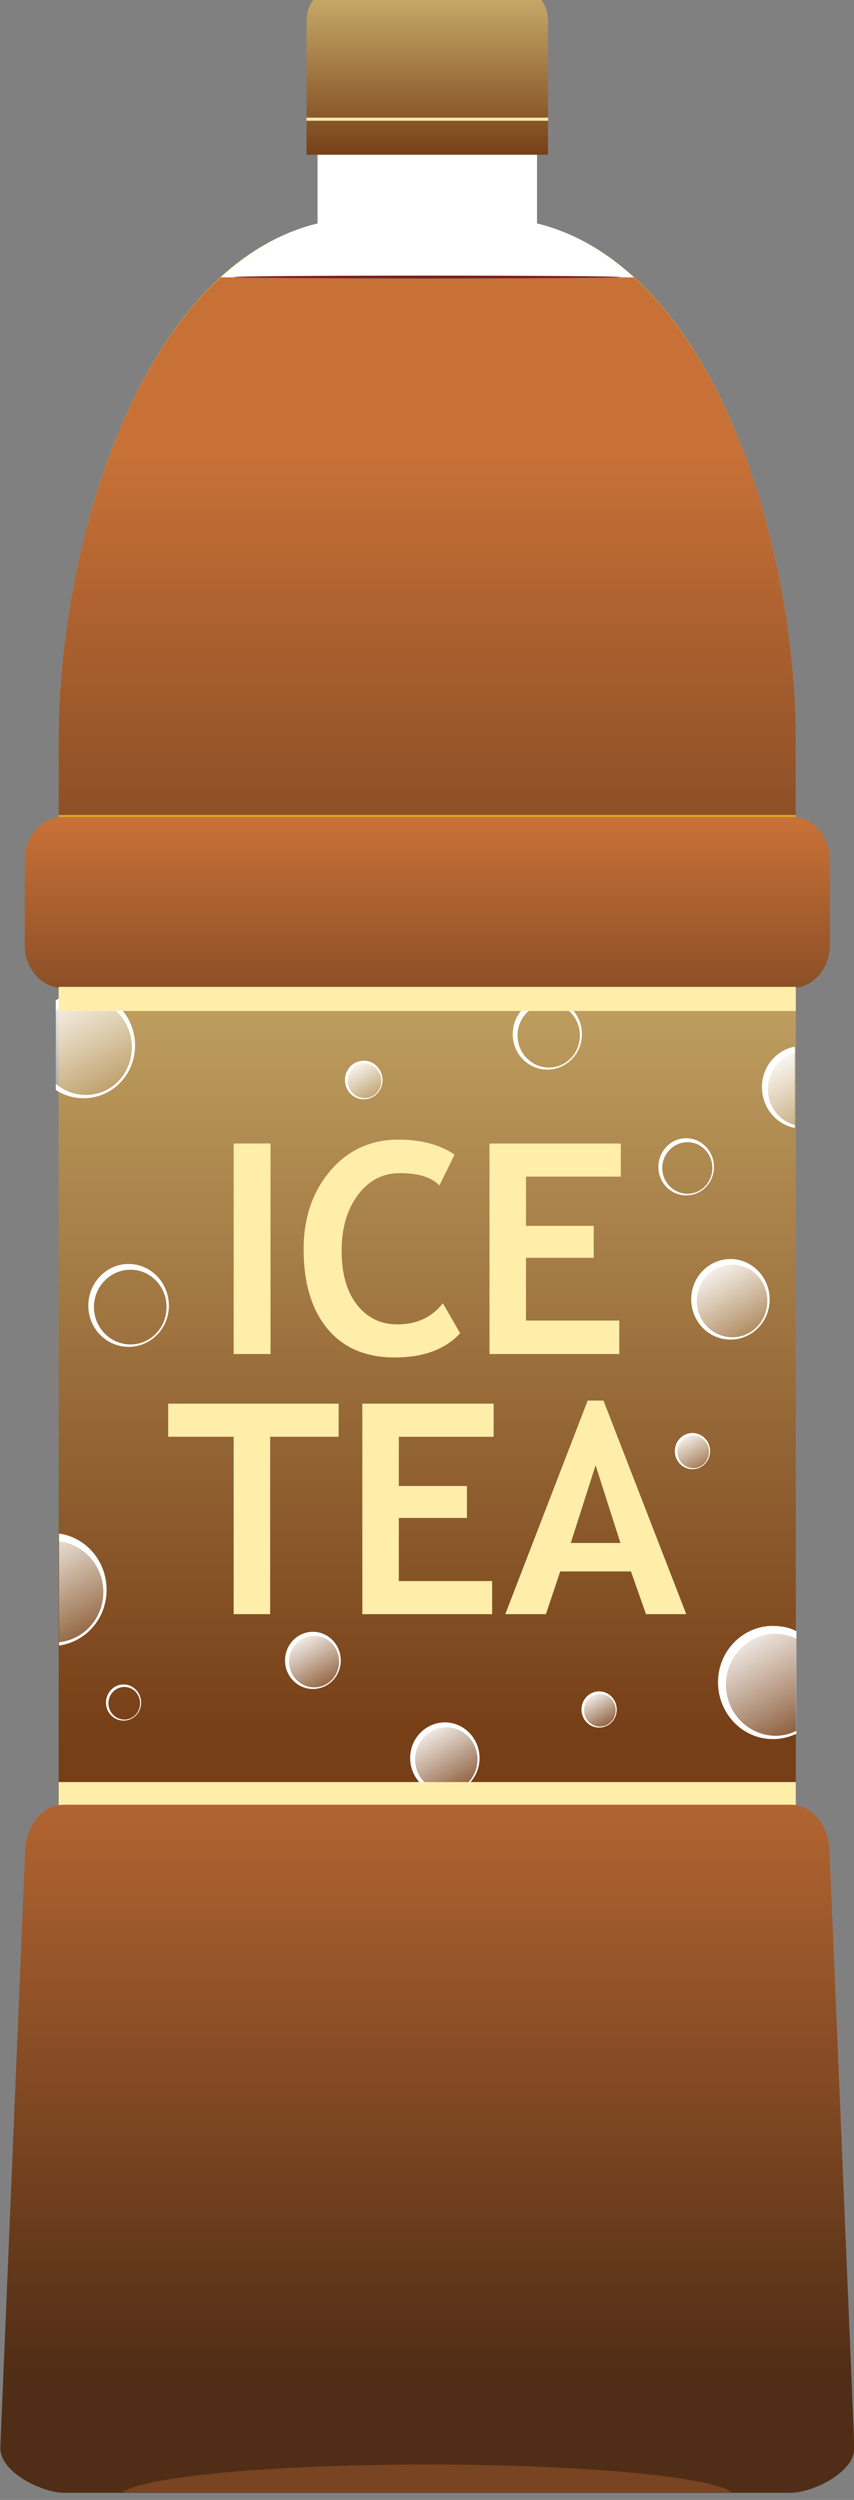 <?xml version="1.0" encoding="utf-8"?>
<svg viewBox="925.803 452.666 64.341 188.308" width="64.341" height="188.308" xmlns="http://www.w3.org/2000/svg" xmlns:xlink="http://www.w3.org/1999/xlink">
  <rect x="925.803" y="452.666" width="64.341" height="188.308" fill="#808080" stroke="none"/>
  <defs>
    <linearGradient id="linearGradient76931" y2="1168.1" gradientUnits="userSpaceOnUse" x2="648.06" gradientTransform="matrix(.96 0 0 1 24.413 0)" y1="1323.5" x1="648.06" xlink:href="#linearGradient75146"/>
    <linearGradient id="linearGradient75146">
      <stop id="stop75148" style="stop-color:#803300" offset="0"/>
      <stop id="stop75150" style="stop-color:#ffd42a" offset="1"/>
    </linearGradient>
    <linearGradient id="linearGradient77059" y2="1183.1" gradientUnits="userSpaceOnUse" x2="668.49" gradientTransform="matrix(.96 0 0 1 24.413 0)" y1="1240" x1="668.49" xlink:href="#linearGradient76687"/>
    <linearGradient id="linearGradient76687">
      <stop id="stop76689" style="stop-color:#502d16" offset="0"/>
      <stop id="stop76691" style="stop-color:#c87137" offset="1"/>
    </linearGradient>
    <linearGradient id="linearGradient77563" y2="1148.1" gradientUnits="userSpaceOnUse" x2="653.68" gradientTransform="matrix(.96 0 0 1 24.413 0)" y1="1160.8" x1="653.68" xlink:href="#linearGradient76679"/>
    <linearGradient id="linearGradient76679">
      <stop id="stop76681" style="stop-color:#773f17" offset="0"/>
      <stop id="stop76683" style="stop-color:#cbaf6d" offset="1"/>
    </linearGradient>
    <linearGradient id="linearGradient77575" y2="1215.1" gradientUnits="userSpaceOnUse" x2="632.39" y1="1280.3" x1="632.39" xlink:href="#linearGradient76679"/>
    <linearGradient id="linearGradient76939" y2="1184.9" gradientUnits="userSpaceOnUse" x2="627.38" y1="1178.7" x1="623.82" xlink:href="#linearGradient16066"/>
    <linearGradient id="linearGradient16066">
      <stop id="stop16068" style="stop-color:#ffffff" offset="0"/>
      <stop id="stop16070" style="stop-color:#ffffff;stop-opacity:0" offset="1"/>
    </linearGradient>
    <linearGradient id="linearGradient76951" y2="1184.9" gradientUnits="userSpaceOnUse" x2="627.38" gradientTransform="matrix(1.59 0 0 1.59 -320.45 -654.22)" y1="1178.7" x1="623.82" xlink:href="#linearGradient16066"/>
    <linearGradient id="linearGradient76953" y2="1184.9" gradientUnits="userSpaceOnUse" x2="627.38" gradientTransform="matrix(1.59 0 0 1.59 -376.49 -661.29)" y1="1178.7" x1="623.82" xlink:href="#linearGradient16066"/>
    <linearGradient id="linearGradient76963" y2="1184.9" gradientUnits="userSpaceOnUse" x2="627.38" gradientTransform="matrix(1.49 0 0 1.49 -311.39 -584.28)" y1="1178.7" x1="623.82" xlink:href="#linearGradient16066"/>
    <linearGradient id="linearGradient76965" y2="1184.9" gradientUnits="userSpaceOnUse" x2="627.38" gradientTransform="matrix(1.164 0 0 1.164 -51.335 -195.59)" y1="1178.7" x1="623.82" xlink:href="#linearGradient16066"/>
    <linearGradient id="linearGradient77095" y2="1211.1" gradientUnits="userSpaceOnUse" x2="663.15" gradientTransform="matrix(.983 0 0 .98 10.121 24.365)" y1="1237.3" x1="663.15" xlink:href="#linearGradient76687"/>
    <linearGradient id="linearGradient77097" y2="1276" gradientUnits="userSpaceOnUse" x2="653.31" y1="1329.6" x1="653.31" xlink:href="#linearGradient76687"/>
  </defs>
  <g id="g76519" transform="matrix(0.97, 0, 0, 0.992, 329.843, -687.106)">
    <path id="path76521" style="fill:url(#linearGradient76931)" d="m639.06 1158.9v7.031c-13.646 3.261-20.112 24.175-20.112 39.278v30.281 68.844 23.875c0 7.345 5.739 10 12.856 10h15.227 1.086 15.198c7.117 0 12.884-2.655 12.884-10v-23.875-68.844-30.281c0-15.103-6.466-36.017-20.112-39.278v-7.031h-7.971-1.086z"/>
    <path id="path76523" d="m631.55 1170c-8.516 7.562-12.603 23.19-12.603 35.188v5.656h57.252v-5.656c0-11.997-4.086-27.625-12.603-35.188h-32.046z" style="fill:url(#linearGradient77059)"/>
    <path id="path76525" d="m639.06 1158.9v7.031c-2.823 0.674-5.317 2.116-7.532 4.094h32.106c-2.215-1.977-4.709-3.419-7.532-4.094v-7.031h-7.982-1.08-7.982z" style="fill:#ffffff"/>
    <path id="path76527" style="fill:url(#linearGradient77563)" d="m639.69 1148.5c-0.827 0-1.49 0.899-1.49 2.019v10.195h18.755v-10.195c0-1.12-0.664-2.019-1.49-2.019z"/>
    <path id="path76529" d="m662.61 1170c0 0.06-6.731 0.108-15.035 0.108-8.304 0-15.035-0.048-15.035-0.108 0-0.06 6.731-0.108 15.035-0.108 8.304 0 15.035 0.049 15.035 0.108z" style="fill:#782121"/>
    <path id="path76531" d="m618.95 1223.9v17.039 44.89h0.54 56.171 0.54v-44.89-17.039c-0.336 0.146-0.695 0.213-1.08 0.213h-55.091c-0.385 0-0.744-0.066-1.08-0.213z" style="fill:url(#linearGradient77575)"/>
    <g id="g76533" transform="translate(-.047)">
      <g id="g76535" transform="translate(23.335 48.79)">
        <path id="path76537" style="fill:url(#linearGradient76939)" transform="translate(0 52.362)" d="m628.35 1181.3c0 1.489-1.207 2.696-2.696 2.696-1.489 0-2.696-1.207-2.696-2.696 0-1.489 1.207-2.696 2.696-2.696 1.489 0 2.696 1.207 2.696 2.696z"/>
        <path id="path76539" d="m625.66 1178.6c-1.489 0-2.688 1.23-2.688 2.719 0 1.489 1.199 2.687 2.688 2.687s2.688-1.199 2.688-2.687c0-1.489-1.199-2.719-2.688-2.719zm0.125 0.375c1.342 0 2.406 1.095 2.406 2.438s-1.064 2.438-2.406 2.438c-1.342 0-2.438-1.095-2.438-2.438s1.095-2.438 2.438-2.438z" style="fill:#ffffff" transform="translate(0 52.362)"/>
      </g>
      <g id="g76541" transform="matrix(.803 0 0 .803 165.33 246.93)">
        <path id="path76543" style="fill:url(#linearGradient76939)" transform="translate(0 52.362)" d="m628.35 1181.3c0 1.489-1.207 2.696-2.696 2.696-1.489 0-2.696-1.207-2.696-2.696 0-1.489 1.207-2.696 2.696-2.696 1.489 0 2.696 1.207 2.696 2.696z"/>
        <path id="path76545" style="fill:#ffffff" d="m625.66 1178.6c-1.489 0-2.688 1.23-2.688 2.719 0 1.489 1.199 2.687 2.688 2.687s2.688-1.199 2.688-2.687c0-1.489-1.199-2.719-2.688-2.719zm0.125 0.375c1.342 0 2.406 1.095 2.406 2.438s-1.064 2.438-2.406 2.438c-1.342 0-2.438-1.095-2.438-2.438s1.095-2.438 2.438-2.438z" transform="translate(0 52.362)"/>
      </g>
      <g id="g76547" transform="matrix(.803 0 0 .803 136.34 284.41)">
        <path id="path76549" style="fill:url(#linearGradient76939)" transform="translate(0 52.362)" d="m628.35 1181.3c0 1.489-1.207 2.696-2.696 2.696-1.489 0-2.696-1.207-2.696-2.696 0-1.489 1.207-2.696 2.696-2.696 1.489 0 2.696 1.207 2.696 2.696z"/>
        <path id="path76551" d="m625.66 1178.6c-1.489 0-2.688 1.23-2.688 2.719 0 1.489 1.199 2.687 2.688 2.687s2.688-1.199 2.688-2.687c0-1.489-1.199-2.719-2.688-2.719zm0.125 0.375c1.342 0 2.406 1.095 2.406 2.438s-1.064 2.438-2.406 2.438c-1.342 0-2.438-1.095-2.438-2.438s1.095-2.438 2.438-2.438z" style="fill:#ffffff" transform="translate(0 52.362)"/>
      </g>
      <g id="g76553" transform="matrix(.508 0 0 .508 306.2 651.54)">
        <path id="path76555" style="fill:url(#linearGradient76939)" transform="translate(0 52.362)" d="m628.35 1181.3c0 1.489-1.207 2.696-2.696 2.696-1.489 0-2.696-1.207-2.696-2.696 0-1.489 1.207-2.696 2.696-2.696 1.489 0 2.696 1.207 2.696 2.696z"/>
        <path id="path76557" style="fill:#ffffff" d="m625.66 1178.6c-1.489 0-2.688 1.23-2.688 2.719 0 1.489 1.199 2.687 2.688 2.687s2.688-1.199 2.688-2.687c0-1.489-1.199-2.719-2.688-2.719zm0.125 0.375c1.342 0 2.406 1.095 2.406 2.438s-1.064 2.438-2.406 2.438c-1.342 0-2.438-1.095-2.438-2.438s1.095-2.438 2.438-2.438z" transform="translate(0 52.362)"/>
      </g>
      <g id="g76559" transform="matrix(.508 0 0 .508 350.39 632.45)">
        <path id="path76561" style="fill:url(#linearGradient76939)" transform="translate(0 52.362)" d="m628.35 1181.3c0 1.489-1.207 2.696-2.696 2.696-1.489 0-2.696-1.207-2.696-2.696 0-1.489 1.207-2.696 2.696-2.696 1.489 0 2.696 1.207 2.696 2.696z"/>
        <path id="path76563" d="m625.66 1178.6c-1.489 0-2.688 1.23-2.688 2.719 0 1.489 1.199 2.687 2.688 2.687s2.688-1.199 2.688-2.687c0-1.489-1.199-2.719-2.688-2.719zm0.125 0.375c1.342 0 2.406 1.095 2.406 2.438s-1.064 2.438-2.406 2.438c-1.342 0-2.438-1.095-2.438-2.438s1.095-2.438 2.438-2.438z" style="fill:#ffffff" transform="translate(0 52.362)"/>
      </g>
      <g id="g76565" transform="translate(31.289 -6.187)">
        <path id="path76567" style="fill:url(#linearGradient76939)" transform="translate(0 52.362)" d="m628.35 1181.3c0 1.489-1.207 2.696-2.696 2.696-1.489 0-2.696-1.207-2.696-2.696 0-1.489 1.207-2.696 2.696-2.696 1.489 0 2.696 1.207 2.696 2.696z"/>
        <path id="path76569" style="fill:#ffffff" d="m625.66 1178.6c-1.489 0-2.688 1.23-2.688 2.719 0 1.489 1.199 2.687 2.688 2.687s2.688-1.199 2.688-2.687c0-1.489-1.199-2.719-2.688-2.719zm0.125 0.375c1.342 0 2.406 1.095 2.406 2.438s-1.064 2.438-2.406 2.438c-1.342 0-2.438-1.095-2.438-2.438s1.095-2.438 2.438-2.438z" transform="translate(0 52.362)"/>
      </g>
      <g id="g76571" transform="matrix(1.59 0 0 1.59 -320.45 -685.12)">
        <path id="path76573" style="fill:url(#linearGradient76951)" transform="matrix(.629 0 0 .629 201.52 463.78)" d="m674.44 1220c-2.368 0-4.281 1.914-4.281 4.281 0 2.368 1.914 4.281 4.281 4.281 0.642 0 1.266-0.122 1.812-0.375v-7.781c-0.55-0.2-1.17-0.4-1.81-0.4z"/>
        <path id="path76575" style="fill:#ffffff" transform="matrix(.629 0 0 .629 201.52 463.78)" d="m674.44 1220c-2.368 0-4.25 1.945-4.25 4.312 0 2.367 1.882 4.281 4.25 4.281 0.643 0 1.267-0.154 1.812-0.406v-0.219c-0.487 0.227-1.018 0.375-1.594 0.375-2.134 0-3.875-1.741-3.875-3.875 0-2.134 1.741-3.875 3.875-3.875 0.576 0 1.107 0.148 1.594 0.375v-0.563c-0.55-0.3-1.17-0.4-1.81-0.4z"/>
      </g>
      <g id="g76577" transform="matrix(1.59 0 0 1.59 -376.49 -692.19)">
        <path id="path76579" style="fill:url(#linearGradient76953)" transform="matrix(.629 0 0 .629 236.76 468.22)" d="m619 1213v8.438c2.087-0.288 3.688-2.052 3.688-4.219 0-2.167-1.6-3.931-3.688-4.219z"/>
        <path id="path76581" style="fill:#ffffff" transform="matrix(.629 0 0 .629 236.76 468.22)" d="m619 1213v0.594c1.937 0.206 3.438 1.848 3.438 3.844 0 1.995-1.501 3.605-3.438 3.813v0.25c2.086-0.286 3.688-2.052 3.688-4.219 0-2.167-1.602-3.988-3.688-4.281z"/>
      </g>
      <g id="g76583" transform="matrix(1.131 0 0 1.131 -36.445 -147.65)">
        <path id="path76585" style="fill:url(#linearGradient76939)" transform="translate(0 52.362)" d="m628.35 1181.3c0 1.489-1.207 2.696-2.696 2.696-1.489 0-2.696-1.207-2.696-2.696 0-1.489 1.207-2.696 2.696-2.696 1.489 0 2.696 1.207 2.696 2.696z"/>
        <path id="path76587" d="m625.66 1178.6c-1.489 0-2.688 1.23-2.688 2.719 0 1.489 1.199 2.687 2.688 2.687s2.688-1.199 2.688-2.687c0-1.489-1.199-2.719-2.688-2.719zm0.125 0.375c1.342 0 2.406 1.095 2.406 2.438s-1.064 2.438-2.406 2.438c-1.342 0-2.438-1.095-2.438-2.438s1.095-2.438 2.438-2.438z" style="fill:#ffffff" transform="translate(0 52.362)"/>
      </g>
      <g id="g76589" transform="matrix(1.164 0 0 1.164 -103.84 -187.9)">
        <path id="path76591" style="fill:url(#linearGradient76939)" transform="translate(0 52.362)" d="m628.35 1181.3c0 1.489-1.207 2.696-2.696 2.696-1.489 0-2.696-1.207-2.696-2.696 0-1.489 1.207-2.696 2.696-2.696 1.489 0 2.696 1.207 2.696 2.696z"/>
        <path id="path76593" style="fill:#ffffff" d="m625.66 1178.6c-1.489 0-2.688 1.23-2.688 2.719 0 1.489 1.199 2.687 2.688 2.687s2.688-1.199 2.688-2.687c0-1.489-1.199-2.719-2.688-2.719zm0.125 0.375c1.342 0 2.406 1.095 2.406 2.438s-1.064 2.438-2.406 2.438c-1.342 0-2.438-1.095-2.438-2.438s1.095-2.438 2.438-2.438z" transform="translate(0 52.362)"/>
      </g>
      <g id="g76595" transform="matrix(.541 0 0 .541 304.21 563.56)">
        <path id="path76597" style="fill:url(#linearGradient76939)" transform="translate(0 52.362)" d="m628.35 1181.3c0 1.489-1.207 2.696-2.696 2.696-1.489 0-2.696-1.207-2.696-2.696 0-1.489 1.207-2.696 2.696-2.696 1.489 0 2.696 1.207 2.696 2.696z"/>
        <path id="path76599" d="m625.66 1178.6c-1.489 0-2.688 1.23-2.688 2.719 0 1.489 1.199 2.687 2.688 2.687s2.688-1.199 2.688-2.687c0-1.489-1.199-2.719-2.688-2.719zm0.125 0.375c1.342 0 2.406 1.095 2.406 2.438s-1.064 2.438-2.406 2.438c-1.342 0-2.438-1.095-2.438-2.438s1.095-2.438 2.438-2.438z" style="fill:#ffffff" transform="translate(0 52.362)"/>
      </g>
      <g id="g76601" transform="matrix(.541 0 0 .541 304.21 563.56)">
        <path id="path76603" style="fill:url(#linearGradient76939)" transform="translate(0 52.362)" d="m628.35 1181.3c0 1.489-1.207 2.696-2.696 2.696-1.489 0-2.696-1.207-2.696-2.696 0-1.489 1.207-2.696 2.696-2.696 1.489 0 2.696 1.207 2.696 2.696z"/>
        <path id="path76605" style="fill:#ffffff" d="m625.66 1178.6c-1.489 0-2.688 1.23-2.688 2.719 0 1.489 1.199 2.687 2.688 2.687s2.688-1.199 2.688-2.687c0-1.489-1.199-2.719-2.688-2.719zm0.125 0.375c1.342 0 2.406 1.095 2.406 2.438s-1.064 2.438-2.406 2.438c-1.342 0-2.438-1.095-2.438-2.438s1.095-2.438 2.438-2.438z" transform="translate(0 52.362)"/>
      </g>
      <g id="g76607" transform="matrix(1.49 0 0 1.49 -311.39 -609.97)">
        <path id="path76609" style="fill:url(#linearGradient76963)" transform="matrix(.671 0 0 .671 208.92 444.37)" d="m621.16 1172.4c-0.792 0-1.534 0.229-2.156 0.625v6.812c0.622 0.395 1.364 0.625 2.156 0.625 2.219 0 4-1.812 4-4.031 0-2.219-1.781-4.031-4-4.031z"/>
        <path id="path76611" style="fill:#ffffff" transform="matrix(.671 0 0 .671 208.92 444.37)" d="m621.16 1172.4c-0.792 0-1.536 0.223-2.156 0.625v0.812c0.633-0.535 1.453-0.875 2.344-0.875 2.001 0 3.562 1.625 3.562 3.625s-1.562 3.625-3.562 3.625c-0.887 0-1.712-0.312-2.344-0.844v0.469c0.62 0.394 1.364 0.625 2.156 0.625 2.219 0 4-1.781 4-4 0-2.219-1.781-4.062-4-4.062z"/>
      </g>
      <g id="g76613" transform="matrix(1.164 0 0 1.164 -51.335 -204.17)">
        <path id="path76615" style="fill:url(#linearGradient76965)" transform="matrix(.859 0 0 .859 44.108 220.42)" d="m676.19 1176.2c-1.43 0.292-2.5 1.546-2.5 3.062 0 1.537 1.104 2.824 2.562 3.094v-6.156h-0.062z"/>
        <path id="path76617" style="fill:#ffffff" transform="matrix(.859 0 0 .859 44.108 220.42)" d="m676.19 1176.2c-1.428 0.298-2.469 1.577-2.469 3.094 0 1.537 1.074 2.794 2.531 3.062v-0.219c-1.212-0.323-2.094-1.408-2.094-2.719s0.882-2.427 2.094-2.75v-0.469h-0.062z"/>
      </g>
      <g id="g76619" transform="matrix(.508 0 0 .508 343.14 652.07)">
        <path id="path76621" style="fill:url(#linearGradient76939)" transform="translate(0 52.362)" d="m628.35 1181.3c0 1.489-1.207 2.696-2.696 2.696-1.489 0-2.696-1.207-2.696-2.696 0-1.489 1.207-2.696 2.696-2.696 1.489 0 2.696 1.207 2.696 2.696z"/>
        <path id="path76623" style="fill:#ffffff" d="m625.66 1178.6c-1.489 0-2.688 1.23-2.688 2.719 0 1.489 1.199 2.687 2.688 2.687s2.688-1.199 2.688-2.687c0-1.489-1.199-2.719-2.688-2.719zm0.125 0.375c1.342 0 2.406 1.095 2.406 2.438s-1.064 2.438-2.406 2.438c-1.342 0-2.438-1.095-2.438-2.438s1.095-2.438 2.438-2.438z" transform="translate(0 52.362)"/>
      </g>
    </g>
    <path id="path76625" style="fill:#ffeeaa" d="m638.2 1157.9v0.23h18.766v-0.23h-18.766z"/>
    <path id="path76627" d="m619.26 1211h56.642c1.634 0 2.95 1.464 2.95 3.282v6.421c0 1.818-1.316 3.282-2.95 3.282h-56.642c-1.634 0-2.95-1.464-2.95-3.282v-6.421c0-1.818 1.316-3.282 2.95-3.282z" style="fill:url(#linearGradient77095)"/>
    <path id="path76629" style="fill:#ffeeaa" d="m618.95 1223.9v1.828h57.252v-1.828zm0 60.381v1.828h57.252v-1.828z"/>
    <path id="path76631" d="m619.37 1286h56.426c1.675 0 2.941 1.547 3.023 3.465l1.93 45.32c0.082 1.918-3.278 3.465-4.952 3.465h-56.426c-1.675 0-5.034-1.547-4.952-3.465l1.93-45.32c0.082-1.918 1.348-3.465 3.023-3.465z" style="fill:url(#linearGradient77097)"/>
    <path id="path76633" d="m647.58 1336.1c-12.164 0-22.162 0.932-23.675 2.125h22.807 1.736 22.807c-1.512-1.193-11.511-2.125-23.675-2.125z" style="fill:#784421"/>
    <path id="path76635" d="m645.31 1235.5c-2.138 0-3.918 0.807-5.289 2.396-1.371 1.589-2.046 3.568-2.046 5.932 0 2.538 0.605 4.551 1.841 6.02 1.236 1.469 2.998 2.192 5.231 2.192s3.928-0.612 5.085-1.841l-1.344-2.279c-0.851 1.076-2.03 1.607-3.536 1.607-1.317 0-2.367-0.516-3.156-1.52-0.789-1.004-1.169-2.353-1.169-4.062s0.406-3.121 1.257-4.237c0.851-1.117 1.942-1.666 3.273-1.666 1.404 0 2.436 0.302 3.068 0.935l1.169-2.338c-1.098-0.749-2.55-1.14-4.383-1.14zm-12.77 0.292v15.985h2.864v-15.985h-2.864zm19.871 0v15.985h10.082v-2.542h-7.247v-4.763h5.26v-2.425h-5.26v-3.74h7.364v-2.513h-10.199zm7.627 19.521-6.4 16.218h3.156l1.11-3.244h5.494l1.169 3.244h3.127l-6.429-16.218h-1.227zm-32.583 0.234v2.513h5.085v13.472h2.835v-13.472h5.319v-2.513h-13.238zm15.079 0v15.985h10.082v-2.513h-7.247v-4.793h5.289v-2.425h-5.289v-3.74h7.364v-2.513h-10.199zm18.118 4.676 1.929 5.903h-3.857l1.929-5.903z" style="fill:#ffeeaa"/>
  </g>
</svg>
